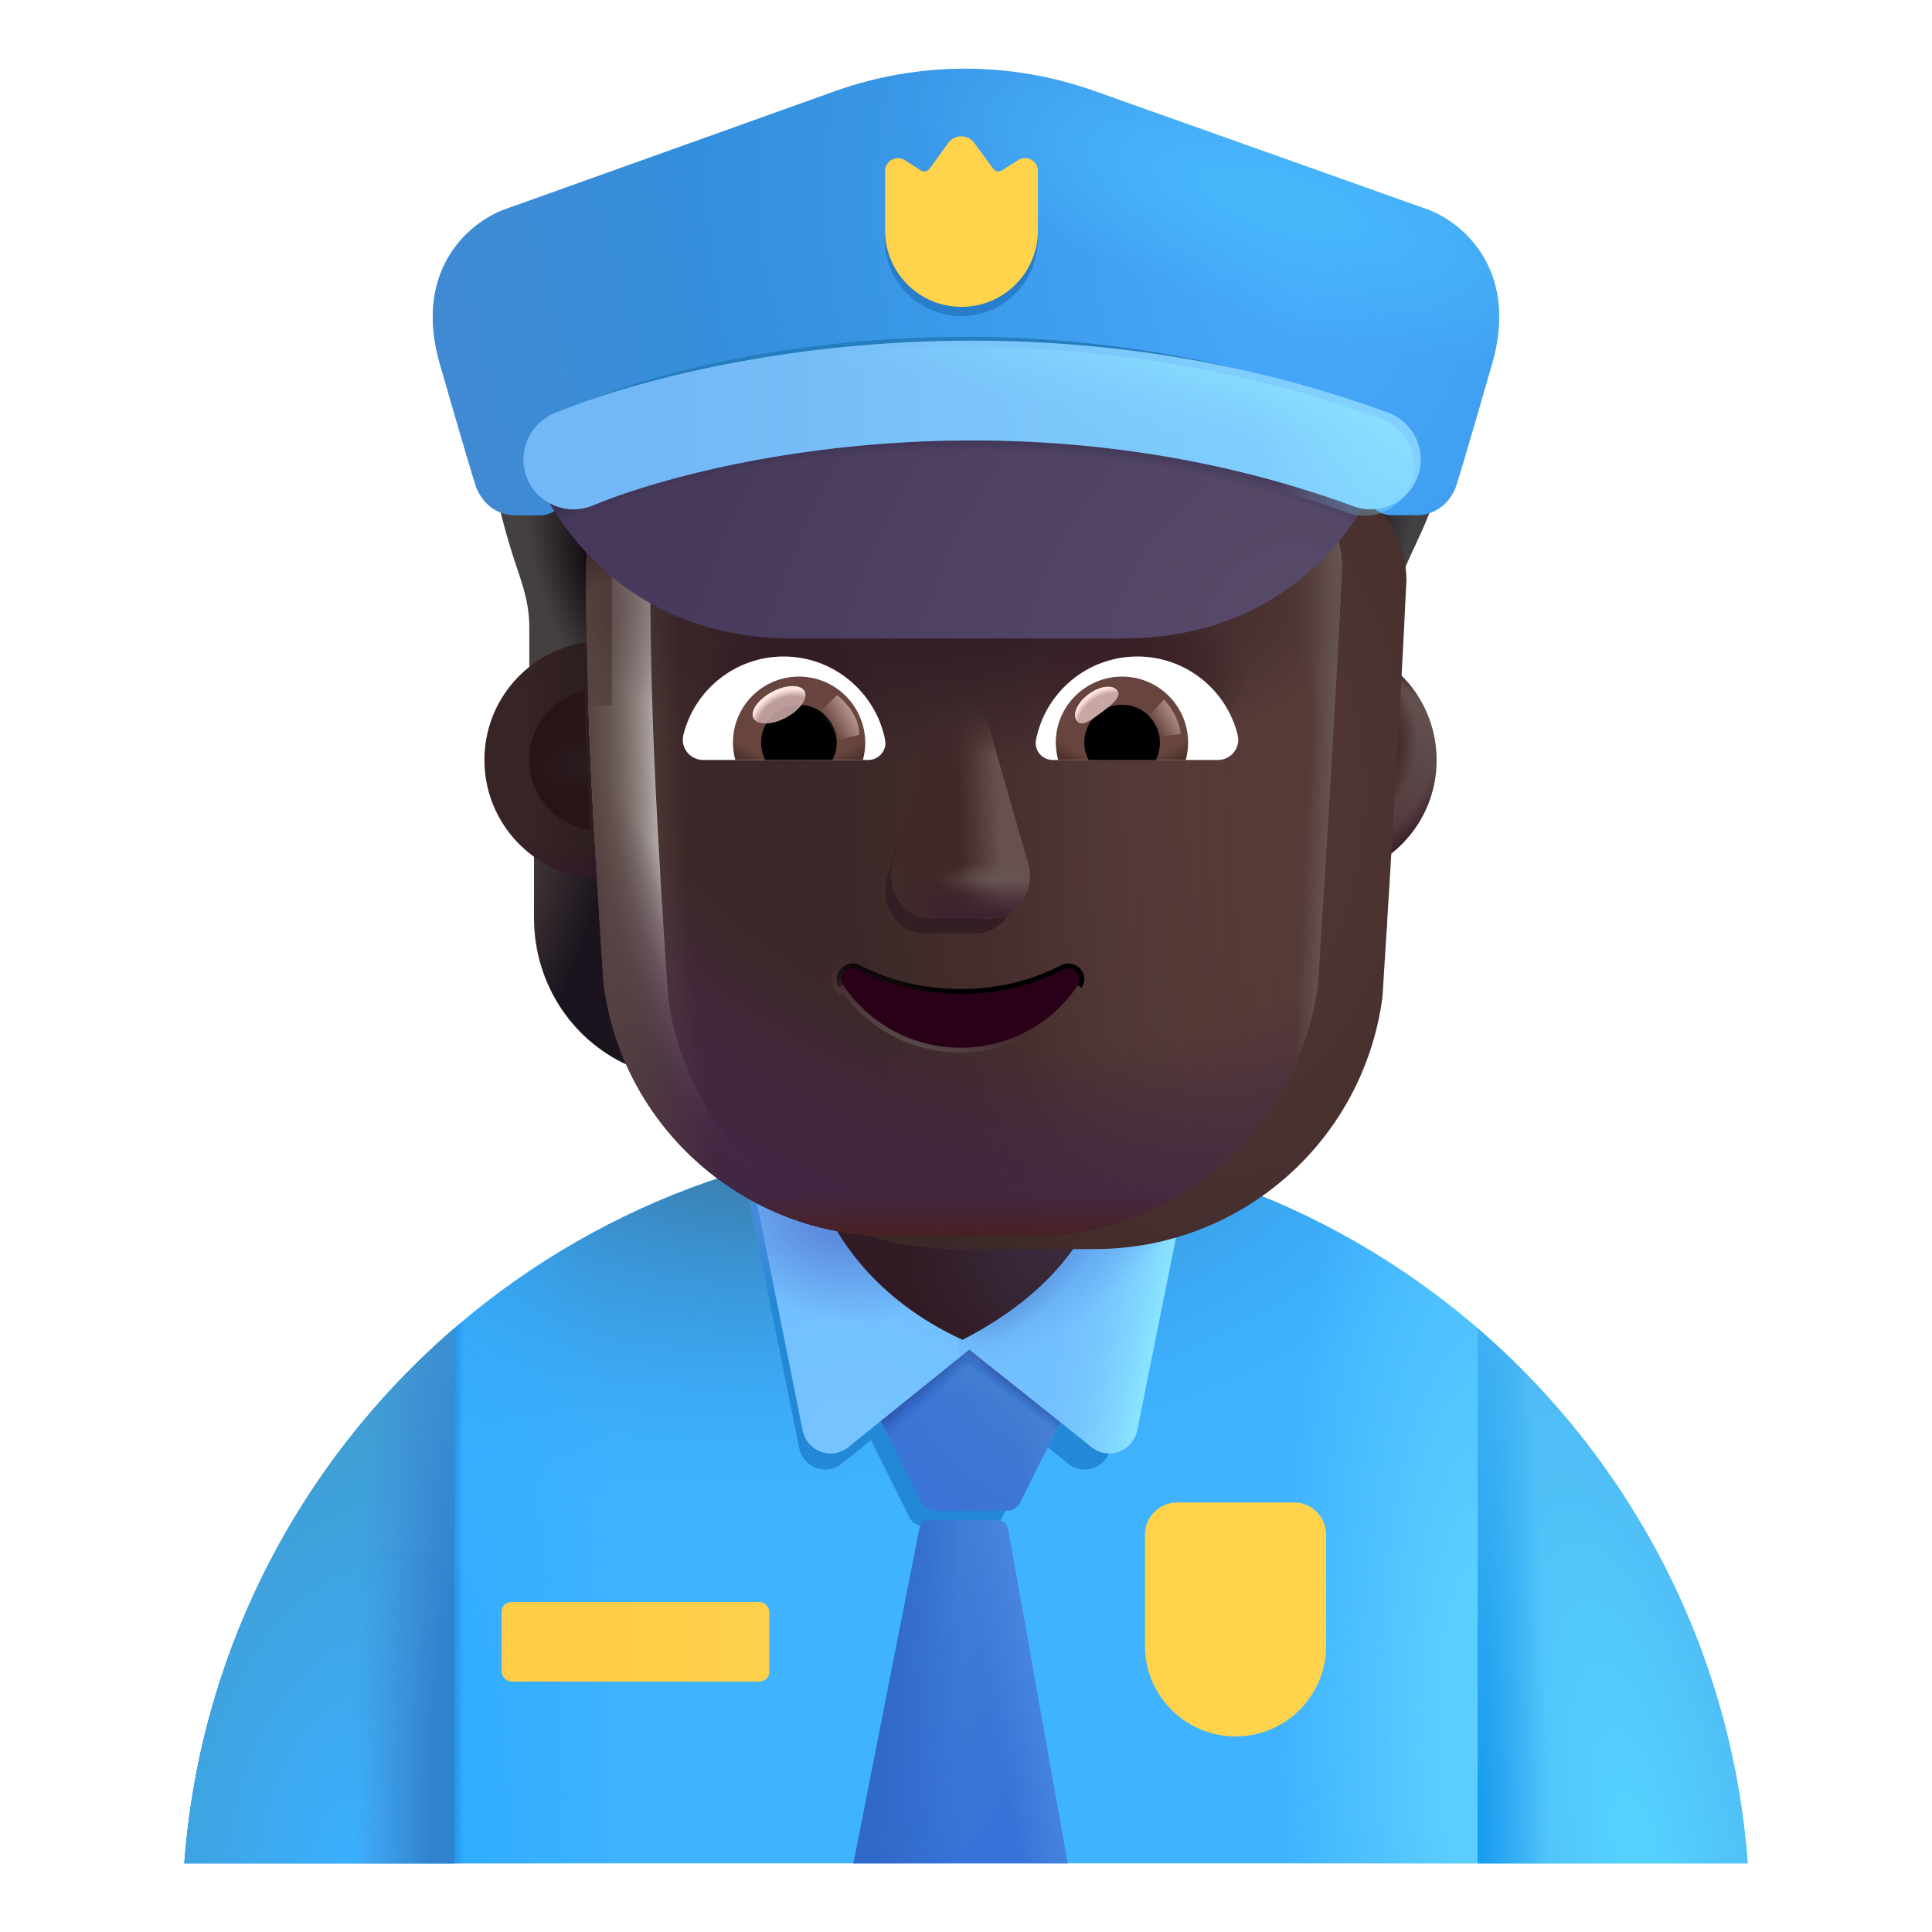 <svg viewBox="1 1 30 30" xmlns="http://www.w3.org/2000/svg">
<path d="M3.862 29.934H28.138C27.672 23.638 22.415 18.675 16 18.675C9.585 18.675 4.328 23.638 3.862 29.934Z" fill="#3FB3FF"/>
<path d="M3.862 29.934H28.138C27.672 23.638 22.415 18.675 16 18.675C9.585 18.675 4.328 23.638 3.862 29.934Z" fill="url(#paint0_radial_4002_2677)"/>
<path d="M3.862 29.934H28.138C27.672 23.638 22.415 18.675 16 18.675C9.585 18.675 4.328 23.638 3.862 29.934Z" fill="url(#paint1_radial_4002_2677)"/>
<path d="M3.862 29.934H28.138C27.672 23.638 22.415 18.675 16 18.675C9.585 18.675 4.328 23.638 3.862 29.934Z" fill="url(#paint2_radial_4002_2677)"/>
<path d="M3.862 29.934H28.138C27.672 23.638 22.415 18.675 16 18.675C9.585 18.675 4.328 23.638 3.862 29.934Z" fill="url(#paint3_linear_4002_2677)"/>
<g filter="url(#filter0_f_4002_2677)">
<path d="M12.646 19.685L13.409 23.484C13.475 23.792 13.829 23.922 14.071 23.727L14.523 23.363L15.124 24.566C15.164 24.645 15.244 24.695 15.332 24.695H16.353C16.442 24.695 16.523 24.645 16.562 24.565L17.149 23.378L17.586 23.727C17.828 23.922 18.182 23.792 18.247 23.484L19.011 19.685H12.646Z" fill="#2389D6"/>
</g>
<path d="M8.055 29.934H3.862C4.108 26.618 5.682 23.671 8.055 21.625V29.934Z" fill="url(#paint4_radial_4002_2677)"/>
<path d="M8.055 29.934H3.862C4.108 26.618 5.682 23.671 8.055 21.625V29.934Z" fill="url(#paint5_radial_4002_2677)"/>
<path d="M23.945 29.934H28.138C27.892 26.618 26.318 23.671 23.945 21.625V29.934Z" fill="url(#paint6_radial_4002_2677)"/>
<path d="M23.945 29.934H28.138C27.892 26.618 26.318 23.671 23.945 21.625V29.934Z" fill="url(#paint7_radial_4002_2677)"/>
<g filter="url(#filter1_i_4002_2677)">
<path d="M16.749 24.47C16.707 24.555 16.62 24.609 16.525 24.609H15.428C15.334 24.609 15.247 24.555 15.205 24.471L13.959 21.979H17.979L16.749 24.47Z" fill="url(#paint8_radial_4002_2677)"/>
<path d="M16.749 24.47C16.707 24.555 16.62 24.609 16.525 24.609H15.428C15.334 24.609 15.247 24.555 15.205 24.471L13.959 21.979H17.979L16.749 24.47Z" fill="url(#paint9_radial_4002_2677)"/>
<path d="M16.749 24.47C16.707 24.555 16.62 24.609 16.525 24.609H15.428C15.334 24.609 15.247 24.555 15.205 24.471L13.959 21.979H17.979L16.749 24.47Z" fill="url(#paint10_linear_4002_2677)"/>
<path d="M16.749 24.47C16.707 24.555 16.62 24.609 16.525 24.609H15.428C15.334 24.609 15.247 24.555 15.205 24.471L13.959 21.979H17.979L16.749 24.47Z" fill="url(#paint11_linear_4002_2677)"/>
</g>
<path d="M17.577 29.934L16.651 24.732C16.638 24.661 16.576 24.609 16.503 24.609H15.425C15.354 24.609 15.292 24.659 15.278 24.73L14.253 29.934H17.577Z" fill="url(#paint12_radial_4002_2677)"/>
<path d="M17.577 29.934L16.651 24.732C16.638 24.661 16.576 24.609 16.503 24.609H15.425C15.354 24.609 15.292 24.659 15.278 24.73L14.253 29.934H17.577Z" fill="url(#paint13_linear_4002_2677)"/>
<path d="M17.577 29.934L16.651 24.732C16.638 24.661 16.576 24.609 16.503 24.609H15.425C15.354 24.609 15.292 24.659 15.278 24.73L14.253 29.934H17.577Z" fill="url(#paint14_linear_4002_2677)"/>
<g filter="url(#filter2_i_4002_2677)">
<path d="M16.023 21.209V21.999L14.073 23.569C13.813 23.779 13.434 23.639 13.364 23.309L12.543 19.229L16.023 21.209Z" fill="#73C0FF"/>
<path d="M16.023 21.209V21.999L14.073 23.569C13.813 23.779 13.434 23.639 13.364 23.309L12.543 19.229L16.023 21.209Z" fill="url(#paint15_radial_4002_2677)"/>
</g>
<path d="M16.023 21.209V21.999L14.073 23.569C13.813 23.779 13.434 23.639 13.364 23.309L12.543 19.229L16.023 21.209Z" fill="url(#paint16_radial_4002_2677)"/>
<g filter="url(#filter3_i_4002_2677)">
<path d="M15.878 21.209V21.999L17.848 23.569C18.108 23.779 18.488 23.639 18.558 23.309L19.378 19.229L15.878 21.209Z" fill="#73C0FF"/>
<path d="M15.878 21.209V21.999L17.848 23.569C18.108 23.779 18.488 23.639 18.558 23.309L19.378 19.229L15.878 21.209Z" fill="url(#paint17_linear_4002_2677)"/>
<path d="M15.878 21.209V21.999L17.848 23.569C18.108 23.779 18.488 23.639 18.558 23.309L19.378 19.229L15.878 21.209Z" fill="url(#paint18_radial_4002_2677)"/>
</g>
<path d="M15.878 21.209V21.999L17.848 23.569C18.108 23.779 18.488 23.639 18.558 23.309L19.378 19.229L15.878 21.209Z" fill="url(#paint19_radial_4002_2677)"/>
<g filter="url(#filter4_i_4002_2677)">
<path d="M13.739 19.832C13.95 20.403 14.552 21.414 15.946 22.055C17.399 21.305 17.88 20.403 18.091 19.832L15.946 19.5L13.739 19.832Z" fill="url(#paint20_radial_4002_2677)"/>
<path d="M13.739 19.832C13.95 20.403 14.552 21.414 15.946 22.055C17.399 21.305 17.88 20.403 18.091 19.832L15.946 19.5L13.739 19.832Z" fill="url(#paint21_radial_4002_2677)"/>
</g>
<path d="M12.08 10.069C12.08 10.069 12.85 9.479 13.98 9.609" stroke="#D37034" stroke-width="0.627" stroke-miterlimit="10" stroke-linecap="round" stroke-linejoin="round"/>
<path d="M19.92 10.069C19.92 10.069 19.15 9.479 18.02 9.609" stroke="#D37034" stroke-width="0.627" stroke-miterlimit="10" stroke-linecap="round" stroke-linejoin="round"/>
<path d="M9.02 9.797C8.867 9.348 8.758 8.906 8.711 8.68H10.5V11.953H9.219V10.758C9.219 10.403 9.145 10.168 9.02 9.797Z" fill="url(#paint22_radial_4002_2677)"/>
<path d="M22.809 9.836C22.977 9.446 23.203 9.028 23.289 8.68H21.344V11.953H22.625V10.758C22.612 10.589 22.666 10.168 22.809 9.836Z" fill="url(#paint23_radial_4002_2677)"/>
<path d="M21.499 14.542C21.884 14.53 22.245 14.399 22.538 14.188V15.257C22.538 16.283 21.927 17.197 20.998 17.576C21.194 17.16 21.328 16.706 21.395 16.221L21.499 14.542Z" fill="url(#paint24_radial_4002_2677)"/>
<path d="M10.331 14.542C9.946 14.53 9.585 14.399 9.292 14.188V15.257C9.292 16.283 9.903 17.197 10.832 17.576C10.637 17.16 10.502 16.706 10.435 16.221L10.331 14.542Z" fill="url(#paint25_radial_4002_2677)"/>
<path d="M21.569 14.646C21.644 13.424 21.717 12.203 21.781 10.981C22.649 11.133 23.308 11.89 23.308 12.801C23.308 13.786 22.539 14.59 21.569 14.646Z" fill="url(#paint26_linear_4002_2677)"/>
<path d="M21.569 14.646C21.644 13.424 21.717 12.203 21.781 10.981C22.649 11.133 23.308 11.89 23.308 12.801C23.308 13.786 22.539 14.59 21.569 14.646Z" fill="url(#paint27_radial_4002_2677)"/>
<path d="M21.569 14.646C21.644 13.424 21.717 12.203 21.781 10.981C22.649 11.133 23.308 11.89 23.308 12.801C23.308 13.786 22.539 14.59 21.569 14.646Z" fill="url(#paint28_radial_4002_2677)"/>
<path d="M21.569 14.646C21.644 13.424 21.717 12.203 21.781 10.981C22.649 11.133 23.308 11.89 23.308 12.801C23.308 13.786 22.539 14.59 21.569 14.646Z" fill="url(#paint29_radial_4002_2677)"/>
<g filter="url(#filter5_f_4002_2677)">
<path d="M21.593 13.895C21.637 13.166 21.68 12.437 21.72 11.708C22.261 11.776 22.68 12.238 22.68 12.797C22.68 13.4 22.194 13.889 21.593 13.895Z" fill="url(#paint30_linear_4002_2677)"/>
</g>
<g filter="url(#filter6_ii_4002_2677)">
<path d="M10.373 16.282C10.668 18.525 12.577 20.195 14.836 20.195H17.003C19.263 20.195 21.171 18.525 21.467 16.282C21.602 14.118 21.738 11.963 21.839 9.801C21.827 8.92 21.132 8.193 20.255 8.156H18.647C17.55 8.156 16.557 7.509 16.106 6.498C15.99 6.209 15.71 6.018 15.399 6.018H13.937C11.817 6.018 10.099 7.755 10.099 9.899C10.099 12.037 10.232 14.139 10.373 16.282Z" fill="url(#paint31_radial_4002_2677)"/>
</g>
<path d="M10.373 16.282C10.668 18.525 12.577 20.195 14.836 20.195H17.003C19.263 20.195 21.171 18.525 21.467 16.282C21.602 14.118 21.738 11.963 21.839 9.801C21.827 8.92 21.132 8.193 20.255 8.156H18.647C17.55 8.156 16.557 7.509 16.106 6.498C15.99 6.209 15.71 6.018 15.399 6.018H13.937C11.817 6.018 10.099 7.755 10.099 9.899C10.099 12.037 10.232 14.139 10.373 16.282Z" fill="url(#paint32_linear_4002_2677)"/>
<path d="M10.373 16.282C10.668 18.525 12.577 20.195 14.836 20.195H17.003C19.263 20.195 21.171 18.525 21.467 16.282C21.602 14.118 21.738 11.963 21.839 9.801C21.827 8.92 21.132 8.193 20.255 8.156H18.647C17.55 8.156 16.557 7.509 16.106 6.498C15.99 6.209 15.71 6.018 15.399 6.018H13.937C11.817 6.018 10.099 7.755 10.099 9.899C10.099 12.037 10.232 14.139 10.373 16.282Z" fill="url(#paint33_radial_4002_2677)"/>
<path d="M10.373 16.282C10.668 18.525 12.577 20.195 14.836 20.195H17.003C19.263 20.195 21.171 18.525 21.467 16.282C21.602 14.118 21.738 11.963 21.839 9.801C21.827 8.92 21.132 8.193 20.255 8.156H18.647C17.55 8.156 16.557 7.509 16.106 6.498C15.99 6.209 15.71 6.018 15.399 6.018H13.937C11.817 6.018 10.099 7.755 10.099 9.899C10.099 12.037 10.232 14.139 10.373 16.282Z" fill="url(#paint34_radial_4002_2677)"/>
<path d="M10.373 16.282C10.668 18.525 12.577 20.195 14.836 20.195H17.003C19.263 20.195 21.171 18.525 21.467 16.282C21.602 14.118 21.738 11.963 21.839 9.801C21.827 8.92 21.132 8.193 20.255 8.156H18.647C17.55 8.156 16.557 7.509 16.106 6.498C15.99 6.209 15.71 6.018 15.399 6.018H13.937C11.817 6.018 10.099 7.755 10.099 9.899C10.099 12.037 10.232 14.139 10.373 16.282Z" fill="url(#paint35_radial_4002_2677)"/>
<path d="M10.373 16.282C10.668 18.525 12.577 20.195 14.836 20.195H17.003C19.263 20.195 21.171 18.525 21.467 16.282C21.602 14.118 21.738 11.963 21.839 9.801C21.827 8.92 21.132 8.193 20.255 8.156H18.647C17.55 8.156 16.557 7.509 16.106 6.498C15.99 6.209 15.71 6.018 15.399 6.018H13.937C11.817 6.018 10.099 7.755 10.099 9.899C10.099 12.037 10.232 14.139 10.373 16.282Z" fill="url(#paint36_radial_4002_2677)"/>
<path d="M10.373 16.282C10.668 18.525 12.577 20.195 14.836 20.195H17.003C19.263 20.195 21.171 18.525 21.467 16.282C21.602 14.118 21.738 11.963 21.839 9.801C21.827 8.92 21.132 8.193 20.255 8.156H18.647C17.55 8.156 16.557 7.509 16.106 6.498C15.99 6.209 15.71 6.018 15.399 6.018H13.937C11.817 6.018 10.099 7.755 10.099 9.899C10.099 12.037 10.232 14.139 10.373 16.282Z" fill="url(#paint37_radial_4002_2677)"/>
<path d="M10.373 16.282C10.668 18.525 12.577 20.195 14.836 20.195H17.003C19.263 20.195 21.171 18.525 21.467 16.282C21.602 14.118 21.738 11.963 21.839 9.801C21.827 8.92 21.132 8.193 20.255 8.156H18.647C17.55 8.156 16.557 7.509 16.106 6.498C15.99 6.209 15.71 6.018 15.399 6.018H13.937C11.817 6.018 10.099 7.755 10.099 9.899C10.099 12.037 10.232 14.139 10.373 16.282Z" fill="url(#paint38_radial_4002_2677)"/>
<path d="M10.373 16.282C10.668 18.525 12.577 20.195 14.836 20.195H17.003C19.263 20.195 21.171 18.525 21.467 16.282C21.602 14.118 21.738 11.963 21.839 9.801C21.827 8.92 21.132 8.193 20.255 8.156H18.647C17.55 8.156 16.557 7.509 16.106 6.498C15.99 6.209 15.71 6.018 15.399 6.018H13.937C11.817 6.018 10.099 7.755 10.099 9.899C10.099 12.037 10.232 14.139 10.373 16.282Z" fill="url(#paint39_radial_4002_2677)"/>
<path d="M10.373 16.282C10.668 18.525 12.577 20.195 14.836 20.195H17.003C19.263 20.195 21.171 18.525 21.467 16.282C21.602 14.118 21.738 11.963 21.839 9.801C21.827 8.92 21.132 8.193 20.255 8.156H18.647C17.55 8.156 16.557 7.509 16.106 6.498C15.99 6.209 15.71 6.018 15.399 6.018H13.937C11.817 6.018 10.099 7.755 10.099 9.899C10.099 12.037 10.232 14.139 10.373 16.282Z" fill="url(#paint40_linear_4002_2677)"/>
<path d="M10.373 16.282C10.668 18.525 12.577 20.195 14.836 20.195H17.003C19.263 20.195 21.171 18.525 21.467 16.282C21.602 14.118 21.738 11.963 21.839 9.801C21.827 8.92 21.132 8.193 20.255 8.156H18.647C17.55 8.156 16.557 7.509 16.106 6.498C15.99 6.209 15.71 6.018 15.399 6.018H13.937C11.817 6.018 10.099 7.755 10.099 9.899C10.099 12.037 10.232 14.139 10.373 16.282Z" fill="url(#paint41_linear_4002_2677)"/>
<path d="M10.373 16.282C10.668 18.525 12.577 20.195 14.836 20.195H17.003C19.263 20.195 21.171 18.525 21.467 16.282C21.602 14.118 21.738 11.963 21.839 9.801C21.827 8.92 21.132 8.193 20.255 8.156H18.647C17.55 8.156 16.557 7.509 16.106 6.498C15.99 6.209 15.71 6.018 15.399 6.018H13.937C11.817 6.018 10.099 7.755 10.099 9.899C10.099 12.037 10.232 14.139 10.373 16.282Z" fill="url(#paint42_radial_4002_2677)"/>
<path d="M10.373 16.282C10.668 18.525 12.577 20.195 14.836 20.195H17.003C19.263 20.195 21.171 18.525 21.467 16.282C21.602 14.118 21.738 11.963 21.839 9.801C21.827 8.92 21.132 8.193 20.255 8.156H18.647C17.55 8.156 16.557 7.509 16.106 6.498C15.99 6.209 15.71 6.018 15.399 6.018H13.937C11.817 6.018 10.099 7.755 10.099 9.899C10.099 12.037 10.232 14.139 10.373 16.282Z" fill="url(#paint43_radial_4002_2677)"/>
<path d="M10.373 16.282C10.668 18.525 12.577 20.195 14.836 20.195H17.003C19.263 20.195 21.171 18.525 21.467 16.282C21.602 14.118 21.738 11.963 21.839 9.801C21.827 8.92 21.132 8.193 20.255 8.156H18.647C17.55 8.156 16.557 7.509 16.106 6.498C15.99 6.209 15.71 6.018 15.399 6.018H13.937C11.817 6.018 10.099 7.755 10.099 9.899C10.099 12.037 10.232 14.139 10.373 16.282Z" fill="url(#paint44_radial_4002_2677)"/>
<path d="M10.373 16.282C10.668 18.525 12.577 20.195 14.836 20.195H17.003C19.263 20.195 21.171 18.525 21.467 16.282C21.602 14.118 21.738 11.963 21.839 9.801C21.827 8.92 21.132 8.193 20.255 8.156H18.647C17.55 8.156 16.557 7.509 16.106 6.498C15.99 6.209 15.71 6.018 15.399 6.018H13.937C11.817 6.018 10.099 7.755 10.099 9.899C10.099 12.037 10.232 14.139 10.373 16.282Z" fill="url(#paint45_radial_4002_2677)"/>
<path d="M10.373 16.282C10.668 18.525 12.577 20.195 14.836 20.195H17.003C19.263 20.195 21.171 18.525 21.467 16.282C21.602 14.118 21.738 11.963 21.839 9.801C21.827 8.92 21.132 8.193 20.255 8.156H18.647C17.55 8.156 16.557 7.509 16.106 6.498C15.99 6.209 15.71 6.018 15.399 6.018H13.937C11.817 6.018 10.099 7.755 10.099 9.899C10.099 12.037 10.232 14.139 10.373 16.282Z" fill="url(#paint46_radial_4002_2677)"/>
<path d="M10.373 16.282C10.668 18.525 12.577 20.195 14.836 20.195H17.003C19.263 20.195 21.171 18.525 21.467 16.282C21.602 14.118 21.738 11.963 21.839 9.801C21.827 8.92 21.132 8.193 20.255 8.156H18.647C17.55 8.156 16.557 7.509 16.106 6.498C15.99 6.209 15.71 6.018 15.399 6.018H13.937C11.817 6.018 10.099 7.755 10.099 9.899C10.099 12.037 10.232 14.139 10.373 16.282Z" fill="url(#paint47_radial_4002_2677)"/>
<path d="M10.373 16.282C10.668 18.525 12.577 20.195 14.836 20.195H17.003C19.263 20.195 21.171 18.525 21.467 16.282C21.602 14.118 21.738 11.963 21.839 9.801C21.827 8.92 21.132 8.193 20.255 8.156H18.647C17.55 8.156 16.557 7.509 16.106 6.498C15.99 6.209 15.71 6.018 15.399 6.018H13.937C11.817 6.018 10.099 7.755 10.099 9.899C10.099 12.037 10.232 14.139 10.373 16.282Z" fill="url(#paint48_radial_4002_2677)"/>
<path d="M10.373 16.282C10.668 18.525 12.577 20.195 14.836 20.195H17.003C19.263 20.195 21.171 18.525 21.467 16.282C21.602 14.118 21.738 11.963 21.839 9.801C21.827 8.92 21.132 8.193 20.255 8.156H18.647C17.55 8.156 16.557 7.509 16.106 6.498C15.99 6.209 15.71 6.018 15.399 6.018H13.937C11.817 6.018 10.099 7.755 10.099 9.899C10.099 12.037 10.232 14.139 10.373 16.282Z" fill="url(#paint49_linear_4002_2677)"/>
<path d="M10.373 16.282C10.668 18.525 12.577 20.195 14.836 20.195H17.003C19.263 20.195 21.171 18.525 21.467 16.282C21.602 14.118 21.738 11.963 21.839 9.801C21.827 8.92 21.132 8.193 20.255 8.156H18.647C17.55 8.156 16.557 7.509 16.106 6.498C15.99 6.209 15.71 6.018 15.399 6.018H13.937C11.817 6.018 10.099 7.755 10.099 9.899C10.099 12.037 10.232 14.139 10.373 16.282Z" fill="url(#paint50_linear_4002_2677)"/>
<path d="M10.373 16.282C10.668 18.525 12.577 20.195 14.836 20.195H17.003C19.263 20.195 21.171 18.525 21.467 16.282C21.602 14.118 21.738 11.963 21.839 9.801C21.827 8.92 21.132 8.193 20.255 8.156H18.647C17.55 8.156 16.557 7.509 16.106 6.498C15.99 6.209 15.71 6.018 15.399 6.018H13.937C11.817 6.018 10.099 7.755 10.099 9.899C10.099 12.037 10.232 14.139 10.373 16.282Z" fill="url(#paint51_radial_4002_2677)"/>
<g filter="url(#filter7_f_4002_2677)">
<path d="M15.454 12.51L14.775 14.622C14.659 15.056 14.938 15.491 15.332 15.491H16.172C16.566 15.491 16.845 15.05 16.729 14.622L16.161 12.51C16.039 12.043 15.582 12.043 15.454 12.51Z" fill="#331E24"/>
</g>
<g filter="url(#filter8_f_4002_2677)">
<path d="M15.476 12.285L14.865 14.397C14.741 14.831 15.04 15.266 15.463 15.266H16.367C16.79 15.266 17.089 14.825 16.965 14.397L16.354 12.285C16.224 11.817 15.613 11.817 15.476 12.285Z" fill="#402929"/>
<path d="M15.476 12.285L14.865 14.397C14.741 14.831 15.04 15.266 15.463 15.266H16.367C16.79 15.266 17.089 14.825 16.965 14.397L16.354 12.285C16.224 11.817 15.613 11.817 15.476 12.285Z" fill="url(#paint52_linear_4002_2677)"/>
<path d="M15.476 12.285L14.865 14.397C14.741 14.831 15.04 15.266 15.463 15.266H16.367C16.79 15.266 17.089 14.825 16.965 14.397L16.354 12.285C16.224 11.817 15.613 11.817 15.476 12.285Z" fill="url(#paint53_radial_4002_2677)"/>
<path d="M15.476 12.285L14.865 14.397C14.741 14.831 15.04 15.266 15.463 15.266H16.367C16.79 15.266 17.089 14.825 16.965 14.397L16.354 12.285C16.224 11.817 15.613 11.817 15.476 12.285Z" fill="url(#paint54_linear_4002_2677)"/>
<path d="M15.476 12.285L14.865 14.397C14.741 14.831 15.04 15.266 15.463 15.266H16.367C16.79 15.266 17.089 14.825 16.965 14.397L16.354 12.285C16.224 11.817 15.613 11.817 15.476 12.285Z" fill="url(#paint55_radial_4002_2677)"/>
<path d="M15.476 12.285L14.865 14.397C14.741 14.831 15.04 15.266 15.463 15.266H16.367C16.79 15.266 17.089 14.825 16.965 14.397L16.354 12.285C16.224 11.817 15.613 11.817 15.476 12.285Z" fill="url(#paint56_linear_4002_2677)"/>
</g>
<g filter="url(#filter9_f_4002_2677)">
<path d="M15.476 12.285L14.865 14.397C14.741 14.831 15.04 15.266 15.463 15.266H16.367C16.79 15.266 17.089 14.825 16.965 14.397L16.354 12.285C16.224 11.817 15.613 11.817 15.476 12.285Z" fill="url(#paint57_linear_4002_2677)"/>
</g>
<g filter="url(#filter10_f_4002_2677)">
<path d="M14.358 15.99L14.358 15.99C14.808 16.224 15.344 16.358 15.915 16.358C16.492 16.358 17.022 16.224 17.472 15.99L17.472 15.989L17.472 15.989C17.583 15.933 17.7 15.966 17.77 16.038C17.841 16.112 17.867 16.231 17.796 16.338C17.796 16.338 17.796 16.338 17.796 16.338L17.734 16.296C17.349 16.879 16.679 17.268 15.915 17.268C15.151 17.268 14.481 16.879 14.096 16.296L14.358 15.99ZM14.358 15.99L14.357 15.989C14.245 15.932 14.129 15.968 14.059 16.041C13.99 16.114 13.962 16.233 14.034 16.338L14.358 15.99Z" stroke="url(#paint58_linear_4002_2677)" stroke-width="0.15"/>
</g>
<path d="M15.915 16.433C15.332 16.433 14.784 16.296 14.324 16.056C14.166 15.976 13.997 16.153 14.096 16.296C14.481 16.879 15.151 17.268 15.915 17.268C16.679 17.268 17.349 16.879 17.734 16.296C17.833 16.148 17.664 15.976 17.506 16.056C17.046 16.296 16.504 16.433 15.915 16.433Z" fill="url(#paint59_radial_4002_2677)"/>
<path d="M18.662 11.194C19.412 11.194 20.045 11.711 20.218 12.41C20.269 12.61 20.115 12.801 19.91 12.801H17.347C17.184 12.801 17.054 12.652 17.087 12.489C17.231 11.753 17.879 11.194 18.662 11.194Z" fill="white"/>
<path d="M18.424 11.506C18.992 11.506 19.449 11.967 19.449 12.531C19.449 12.624 19.435 12.718 19.412 12.802H17.431C17.408 12.713 17.394 12.624 17.394 12.531C17.394 11.967 17.855 11.506 18.424 11.506Z" fill="url(#paint60_radial_4002_2677)"/>
<path d="M17.837 12.531C17.837 12.205 18.098 11.944 18.424 11.944C18.75 11.944 19.011 12.205 19.011 12.531C19.011 12.629 18.988 12.722 18.946 12.802H17.907C17.86 12.722 17.837 12.629 17.837 12.531Z" fill="black"/>
<g filter="url(#filter11_f_4002_2677)">
<path d="M18.349 11.723C18.422 11.82 18.269 11.94 18.095 12.069C17.922 12.199 17.793 12.29 17.72 12.193C17.647 12.095 17.728 11.911 17.902 11.781C18.076 11.651 18.276 11.625 18.349 11.723Z" fill="#C7A7A3"/>
<path d="M18.349 11.723C18.422 11.82 18.269 11.94 18.095 12.069C17.922 12.199 17.793 12.29 17.72 12.193C17.647 12.095 17.728 11.911 17.902 11.781C18.076 11.651 18.276 11.625 18.349 11.723Z" fill="url(#paint61_radial_4002_2677)"/>
</g>
<g filter="url(#filter12_f_4002_2677)">
<path d="M19.336 12.395C19.299 12.131 19.144 11.931 19.071 11.864L18.773 12.192L18.907 12.454L19.336 12.395Z" fill="url(#paint62_linear_4002_2677)"/>
</g>
<path d="M13.169 11.194C12.418 11.194 11.785 11.711 11.612 12.41C11.561 12.61 11.715 12.801 11.92 12.801H14.483C14.646 12.801 14.776 12.652 14.744 12.489C14.599 11.753 13.947 11.194 13.169 11.194Z" fill="white"/>
<path d="M13.406 11.506C12.838 11.506 12.381 11.967 12.381 12.531C12.381 12.624 12.395 12.717 12.418 12.801H14.399C14.422 12.713 14.436 12.624 14.436 12.531C14.431 11.967 13.975 11.506 13.406 11.506Z" fill="url(#paint63_radial_4002_2677)"/>
<path d="M13.993 12.531C13.993 12.205 13.732 11.944 13.406 11.944C13.08 11.944 12.819 12.205 12.819 12.531C12.819 12.629 12.842 12.722 12.884 12.801H13.924C13.966 12.722 13.993 12.629 13.993 12.531Z" fill="black"/>
<g filter="url(#filter13_f_4002_2677)">
<path d="M14.342 12.41C14.342 12.079 14.073 11.858 14 11.792L13.669 12.112L13.873 12.526L14.342 12.41Z" fill="url(#paint64_linear_4002_2677)"/>
</g>
<g filter="url(#filter14_f_4002_2677)">
<ellipse cx="13.097" cy="11.944" rx="0.448" ry="0.227" transform="rotate(-27.914 13.097 11.944)" fill="#C7A7A3" fill-opacity="0.9"/>
<ellipse cx="13.097" cy="11.944" rx="0.448" ry="0.227" transform="rotate(-27.914 13.097 11.944)" fill="url(#paint65_radial_4002_2677)"/>
</g>
<path d="M10.11 10.971C9.212 11.098 8.522 11.869 8.522 12.801C8.522 13.788 9.295 14.594 10.269 14.647C10.194 13.419 10.133 12.199 10.11 10.971Z" fill="url(#paint66_linear_4002_2677)"/>
<path d="M10.11 10.971C9.212 11.098 8.522 11.869 8.522 12.801C8.522 13.788 9.295 14.594 10.269 14.647C10.194 13.419 10.133 12.199 10.11 10.971Z" fill="url(#paint67_radial_4002_2677)"/>
<g filter="url(#filter15_f_4002_2677)">
<path d="M10.073 11.73C9.583 11.84 9.217 12.277 9.217 12.801C9.217 13.357 9.632 13.817 10.169 13.889C10.13 13.168 10.096 12.45 10.073 11.73Z" fill="url(#paint68_radial_4002_2677)"/>
</g>
<g filter="url(#filter16_i_4002_2677)">
<path d="M8.797 4.266C8.172 4.524 7.441 5.291 7.828 6.641C8.216 7.991 8.354 8.443 8.375 8.5C8.415 8.667 8.598 9 9.008 9H9.398C9.449 9.003 9.58 8.98 9.699 8.867C9.841 8.733 11.953 7.271 15.526 7.149C19.171 7.271 22.159 8.733 22.301 8.867C22.419 8.98 22.551 9.003 22.602 9H22.992C23.402 9 23.585 8.667 23.625 8.5C23.646 8.443 23.784 7.991 24.172 6.641C24.559 5.291 23.828 4.524 23.203 4.266L17.994 2.413C16.689 1.949 15.264 1.951 13.961 2.417L8.797 4.266Z" fill="url(#paint69_radial_4002_2677)"/>
<path d="M8.797 4.266C8.172 4.524 7.441 5.291 7.828 6.641C8.216 7.991 8.354 8.443 8.375 8.5C8.415 8.667 8.598 9 9.008 9H9.398C9.449 9.003 9.58 8.98 9.699 8.867C9.841 8.733 11.953 7.271 15.526 7.149C19.171 7.271 22.159 8.733 22.301 8.867C22.419 8.98 22.551 9.003 22.602 9H22.992C23.402 9 23.585 8.667 23.625 8.5C23.646 8.443 23.784 7.991 24.172 6.641C24.559 5.291 23.828 4.524 23.203 4.266L17.994 2.413C16.689 1.949 15.264 1.951 13.961 2.417L8.797 4.266Z" fill="url(#paint70_linear_4002_2677)"/>
</g>
<path d="M8.797 4.266C8.172 4.524 7.441 5.291 7.828 6.641C8.216 7.991 8.354 8.443 8.375 8.5C8.415 8.667 8.598 9 9.008 9H9.398C9.449 9.003 9.58 8.98 9.699 8.867C9.841 8.733 11.953 7.271 15.526 7.149C19.171 7.271 22.159 8.733 22.301 8.867C22.419 8.98 22.551 9.003 22.602 9H22.992C23.402 9 23.585 8.667 23.625 8.5C23.646 8.443 23.784 7.991 24.172 6.641C24.559 5.291 23.828 4.524 23.203 4.266L17.994 2.413C16.689 1.949 15.264 1.951 13.961 2.417L8.797 4.266Z" fill="url(#paint71_radial_4002_2677)"/>
<g filter="url(#filter17_f_4002_2677)">
<path d="M14.739 3.8V4.722C14.739 5.377 15.271 5.908 15.926 5.908C16.582 5.908 17.113 5.377 17.113 4.722L17.113 3.798C17.113 3.64 16.939 3.545 16.806 3.629L16.553 3.79C16.509 3.818 16.45 3.807 16.419 3.765L16.125 3.363C16.024 3.226 15.82 3.226 15.721 3.363L15.429 3.764C15.398 3.807 15.339 3.818 15.294 3.789L15.047 3.631C14.914 3.546 14.739 3.642 14.739 3.8Z" fill="#297ECB"/>
</g>
<g filter="url(#filter18_ii_4002_2677)">
<path d="M14.793 3.756V4.678C14.793 5.334 15.325 5.865 15.98 5.865C16.635 5.865 17.167 5.334 17.167 4.678L17.167 3.755C17.167 3.597 16.993 3.501 16.859 3.586L16.607 3.747C16.562 3.775 16.504 3.764 16.473 3.721L16.178 3.319C16.078 3.183 15.874 3.183 15.774 3.32L15.483 3.721C15.452 3.763 15.393 3.775 15.348 3.746L15.101 3.588C14.968 3.502 14.793 3.598 14.793 3.756Z" fill="url(#paint72_linear_4002_2677)"/>
</g>
<g filter="url(#filter19_ii_4002_2677)">
<path d="M9.442 8.703C9.838 9.547 10.957 11.164 13.411 11.164H18.527C20.981 11.164 22.1 9.547 22.496 8.703C20.243 7.653 17.206 7.281 15.969 7.227C14.732 7.281 11.695 7.653 9.442 8.703Z" fill="url(#paint73_radial_4002_2677)"/>
<path d="M9.442 8.703C9.838 9.547 10.957 11.164 13.411 11.164H18.527C20.981 11.164 22.1 9.547 22.496 8.703C20.243 7.653 17.206 7.281 15.969 7.227C14.732 7.281 11.695 7.653 9.442 8.703Z" fill="url(#paint74_radial_4002_2677)"/>
</g>
<g filter="url(#filter20_f_4002_2677)">
<path fill-rule="evenodd" clip-rule="evenodd" d="M21.582 8.636C16.895 6.919 12.325 7.867 10.639 8.564C10.273 8.715 9.853 8.541 9.702 8.175C9.55 7.809 9.724 7.389 10.091 7.238C12.021 6.44 16.971 5.418 22.075 7.289C22.447 7.425 22.639 7.837 22.502 8.209C22.366 8.581 21.954 8.772 21.582 8.636Z" fill="#247DBD"/>
</g>
<g filter="url(#filter21_i_4002_2677)">
<path fill-rule="evenodd" clip-rule="evenodd" d="M21.92 8.962C16.858 7.107 11.921 8.198 10.1 8.951C9.704 9.114 9.251 8.926 9.087 8.53C8.924 8.135 9.112 7.682 9.507 7.518C11.592 6.656 16.94 5.486 22.453 7.507C22.855 7.654 23.061 8.099 22.914 8.501C22.767 8.903 22.322 9.109 21.92 8.962Z" fill="url(#paint75_linear_4002_2677)"/>
</g>
<path fill-rule="evenodd" clip-rule="evenodd" d="M21.92 8.962C16.858 7.107 11.921 8.198 10.1 8.951C9.704 9.114 9.251 8.926 9.087 8.53C8.924 8.135 9.112 7.682 9.507 7.518C11.592 6.656 16.94 5.486 22.453 7.507C22.855 7.654 23.061 8.099 22.914 8.501C22.767 8.903 22.322 9.109 21.92 8.962Z" fill="url(#paint76_radial_4002_2677)"/>
<path fill-rule="evenodd" clip-rule="evenodd" d="M21.92 8.962C16.858 7.107 11.921 8.198 10.1 8.951C9.704 9.114 9.251 8.926 9.087 8.53C8.924 8.135 9.112 7.682 9.507 7.518C11.592 6.656 16.94 5.486 22.453 7.507C22.855 7.654 23.061 8.099 22.914 8.501C22.767 8.903 22.322 9.109 21.92 8.962Z" fill="url(#paint77_radial_4002_2677)"/>
<g filter="url(#filter22_ii_4002_2677)">
<path d="M18.829 24.93C18.829 24.654 19.053 24.43 19.329 24.43H21.142C21.418 24.43 21.642 24.654 21.642 24.93V26.657C21.642 27.433 21.012 28.063 20.236 28.063C19.459 28.063 18.829 27.433 18.829 26.657V24.93Z" fill="url(#paint78_linear_4002_2677)"/>
</g>
<g filter="url(#filter23_ii_4002_2677)">
<rect x="8.939" y="25.977" width="4.156" height="1.234" rx="0.15" fill="url(#paint79_linear_4002_2677)"/>
</g>
<defs>
<filter id="filter0_f_4002_2677" x="12.146" y="19.185" width="7.365" height="6.01" filterUnits="userSpaceOnUse" color-interpolation-filters="sRGB">
<feFlood flood-opacity="0" result="BackgroundImageFix"/>
<feBlend mode="normal" in="SourceGraphic" in2="BackgroundImageFix" result="shape"/>
<feGaussianBlur stdDeviation="0.25" result="effect1_foregroundBlur_4002_2677"/>
</filter>
<filter id="filter1_i_4002_2677" x="13.959" y="21.829" width="4.12" height="2.78" filterUnits="userSpaceOnUse" color-interpolation-filters="sRGB">
<feFlood flood-opacity="0" result="BackgroundImageFix"/>
<feBlend mode="normal" in="SourceGraphic" in2="BackgroundImageFix" result="shape"/>
<feColorMatrix in="SourceAlpha" type="matrix" values="0 0 0 0 0 0 0 0 0 0 0 0 0 0 0 0 0 0 127 0" result="hardAlpha"/>
<feOffset dx="0.1" dy="-0.15"/>
<feGaussianBlur stdDeviation="0.15"/>
<feComposite in2="hardAlpha" operator="arithmetic" k2="-1" k3="1"/>
<feColorMatrix type="matrix" values="0 0 0 0 0.098 0 0 0 0 0.322 0 0 0 0 0.741 0 0 0 1 0"/>
<feBlend mode="normal" in2="shape" result="effect1_innerShadow_4002_2677"/>
</filter>
<filter id="filter2_i_4002_2677" x="12.543" y="19.129" width="3.58" height="4.539" filterUnits="userSpaceOnUse" color-interpolation-filters="sRGB">
<feFlood flood-opacity="0" result="BackgroundImageFix"/>
<feBlend mode="normal" in="SourceGraphic" in2="BackgroundImageFix" result="shape"/>
<feColorMatrix in="SourceAlpha" type="matrix" values="0 0 0 0 0 0 0 0 0 0 0 0 0 0 0 0 0 0 127 0" result="hardAlpha"/>
<feOffset dx="0.1" dy="-0.1"/>
<feGaussianBlur stdDeviation="0.2"/>
<feComposite in2="hardAlpha" operator="arithmetic" k2="-1" k3="1"/>
<feColorMatrix type="matrix" values="0 0 0 0 0.322 0 0 0 0 0.702 0 0 0 0 1 0 0 0 1 0"/>
<feBlend mode="normal" in2="shape" result="effect1_innerShadow_4002_2677"/>
</filter>
<filter id="filter3_i_4002_2677" x="15.878" y="19.129" width="3.6" height="4.539" filterUnits="userSpaceOnUse" color-interpolation-filters="sRGB">
<feFlood flood-opacity="0" result="BackgroundImageFix"/>
<feBlend mode="normal" in="SourceGraphic" in2="BackgroundImageFix" result="shape"/>
<feColorMatrix in="SourceAlpha" type="matrix" values="0 0 0 0 0 0 0 0 0 0 0 0 0 0 0 0 0 0 127 0" result="hardAlpha"/>
<feOffset dx="0.1" dy="-0.1"/>
<feGaussianBlur stdDeviation="0.2"/>
<feComposite in2="hardAlpha" operator="arithmetic" k2="-1" k3="1"/>
<feColorMatrix type="matrix" values="0 0 0 0 0.322 0 0 0 0 0.702 0 0 0 0 1 0 0 0 1 0"/>
<feBlend mode="normal" in2="shape" result="effect1_innerShadow_4002_2677"/>
</filter>
<filter id="filter4_i_4002_2677" x="13.739" y="19.25" width="4.352" height="2.805" filterUnits="userSpaceOnUse" color-interpolation-filters="sRGB">
<feFlood flood-opacity="0" result="BackgroundImageFix"/>
<feBlend mode="normal" in="SourceGraphic" in2="BackgroundImageFix" result="shape"/>
<feColorMatrix in="SourceAlpha" type="matrix" values="0 0 0 0 0 0 0 0 0 0 0 0 0 0 0 0 0 0 127 0" result="hardAlpha"/>
<feOffset dy="-0.25"/>
<feGaussianBlur stdDeviation="0.3"/>
<feComposite in2="hardAlpha" operator="arithmetic" k2="-1" k3="1"/>
<feColorMatrix type="matrix" values="0 0 0 0 0.18 0 0 0 0 0.067 0 0 0 0 0.161 0 0 0 1 0"/>
<feBlend mode="normal" in2="shape" result="effect1_innerShadow_4002_2677"/>
</filter>
<filter id="filter5_f_4002_2677" x="21.093" y="11.208" width="2.087" height="3.186" filterUnits="userSpaceOnUse" color-interpolation-filters="sRGB">
<feFlood flood-opacity="0" result="BackgroundImageFix"/>
<feBlend mode="normal" in="SourceGraphic" in2="BackgroundImageFix" result="shape"/>
<feGaussianBlur stdDeviation="0.25" result="effect1_foregroundBlur_4002_2677"/>
</filter>
<filter id="filter6_ii_4002_2677" x="10.099" y="6.018" width="12.74" height="14.377" filterUnits="userSpaceOnUse" color-interpolation-filters="sRGB">
<feFlood flood-opacity="0" result="BackgroundImageFix"/>
<feBlend mode="normal" in="SourceGraphic" in2="BackgroundImageFix" result="shape"/>
<feColorMatrix in="SourceAlpha" type="matrix" values="0 0 0 0 0 0 0 0 0 0 0 0 0 0 0 0 0 0 127 0" result="hardAlpha"/>
<feOffset dx="1"/>
<feGaussianBlur stdDeviation="0.5"/>
<feComposite in2="hardAlpha" operator="arithmetic" k2="-1" k3="1"/>
<feColorMatrix type="matrix" values="0 0 0 0 0.333 0 0 0 0 0.271 0 0 0 0 0.259 0 0 0 1 0"/>
<feBlend mode="normal" in2="shape" result="effect1_innerShadow_4002_2677"/>
<feColorMatrix in="SourceAlpha" type="matrix" values="0 0 0 0 0 0 0 0 0 0 0 0 0 0 0 0 0 0 127 0" result="hardAlpha"/>
<feOffset dy="0.2"/>
<feGaussianBlur stdDeviation="0.375"/>
<feComposite in2="hardAlpha" operator="arithmetic" k2="-1" k3="1"/>
<feColorMatrix type="matrix" values="0 0 0 0 0.145 0 0 0 0 0.071 0 0 0 0 0.075 0 0 0 1 0"/>
<feBlend mode="normal" in2="effect1_innerShadow_4002_2677" result="effect2_innerShadow_4002_2677"/>
</filter>
<filter id="filter7_f_4002_2677" x="13.749" y="11.159" width="4.006" height="5.331" filterUnits="userSpaceOnUse" color-interpolation-filters="sRGB">
<feFlood flood-opacity="0" result="BackgroundImageFix"/>
<feBlend mode="normal" in="SourceGraphic" in2="BackgroundImageFix" result="shape"/>
<feGaussianBlur stdDeviation="0.5" result="effect1_foregroundBlur_4002_2677"/>
</filter>
<filter id="filter8_f_4002_2677" x="14.637" y="11.734" width="2.556" height="3.731" filterUnits="userSpaceOnUse" color-interpolation-filters="sRGB">
<feFlood flood-opacity="0" result="BackgroundImageFix"/>
<feBlend mode="normal" in="SourceGraphic" in2="BackgroundImageFix" result="shape"/>
<feGaussianBlur stdDeviation="0.1" result="effect1_foregroundBlur_4002_2677"/>
</filter>
<filter id="filter9_f_4002_2677" x="14.637" y="11.734" width="2.556" height="3.731" filterUnits="userSpaceOnUse" color-interpolation-filters="sRGB">
<feFlood flood-opacity="0" result="BackgroundImageFix"/>
<feBlend mode="normal" in="SourceGraphic" in2="BackgroundImageFix" result="shape"/>
<feGaussianBlur stdDeviation="0.1" result="effect1_foregroundBlur_4002_2677"/>
</filter>
<filter id="filter10_f_4002_2677" x="13.816" y="15.786" width="4.197" height="1.732" filterUnits="userSpaceOnUse" color-interpolation-filters="sRGB">
<feFlood flood-opacity="0" result="BackgroundImageFix"/>
<feBlend mode="normal" in="SourceGraphic" in2="BackgroundImageFix" result="shape"/>
<feGaussianBlur stdDeviation="0.05" result="effect1_foregroundBlur_4002_2677"/>
</filter>
<filter id="filter11_f_4002_2677" x="17.593" y="11.564" width="0.874" height="0.77" filterUnits="userSpaceOnUse" color-interpolation-filters="sRGB">
<feFlood flood-opacity="0" result="BackgroundImageFix"/>
<feBlend mode="normal" in="SourceGraphic" in2="BackgroundImageFix" result="shape"/>
<feGaussianBlur stdDeviation="0.05" result="effect1_foregroundBlur_4002_2677"/>
</filter>
<filter id="filter12_f_4002_2677" x="18.573" y="11.665" width="0.964" height="0.989" filterUnits="userSpaceOnUse" color-interpolation-filters="sRGB">
<feFlood flood-opacity="0" result="BackgroundImageFix"/>
<feBlend mode="normal" in="SourceGraphic" in2="BackgroundImageFix" result="shape"/>
<feGaussianBlur stdDeviation="0.1" result="effect1_foregroundBlur_4002_2677"/>
</filter>
<filter id="filter13_f_4002_2677" x="13.469" y="11.592" width="1.073" height="1.134" filterUnits="userSpaceOnUse" color-interpolation-filters="sRGB">
<feFlood flood-opacity="0" result="BackgroundImageFix"/>
<feBlend mode="normal" in="SourceGraphic" in2="BackgroundImageFix" result="shape"/>
<feGaussianBlur stdDeviation="0.1" result="effect1_foregroundBlur_4002_2677"/>
</filter>
<filter id="filter14_f_4002_2677" x="12.587" y="11.554" width="1.019" height="0.78" filterUnits="userSpaceOnUse" color-interpolation-filters="sRGB">
<feFlood flood-opacity="0" result="BackgroundImageFix"/>
<feBlend mode="normal" in="SourceGraphic" in2="BackgroundImageFix" result="shape"/>
<feGaussianBlur stdDeviation="0.05" result="effect1_foregroundBlur_4002_2677"/>
</filter>
<filter id="filter15_f_4002_2677" x="8.967" y="11.48" width="1.452" height="2.659" filterUnits="userSpaceOnUse" color-interpolation-filters="sRGB">
<feFlood flood-opacity="0" result="BackgroundImageFix"/>
<feBlend mode="normal" in="SourceGraphic" in2="BackgroundImageFix" result="shape"/>
<feGaussianBlur stdDeviation="0.125" result="effect1_foregroundBlur_4002_2677"/>
</filter>
<filter id="filter16_i_4002_2677" x="7.72" y="2.066" width="16.56" height="6.934" filterUnits="userSpaceOnUse" color-interpolation-filters="sRGB">
<feFlood flood-opacity="0" result="BackgroundImageFix"/>
<feBlend mode="normal" in="SourceGraphic" in2="BackgroundImageFix" result="shape"/>
<feColorMatrix in="SourceAlpha" type="matrix" values="0 0 0 0 0 0 0 0 0 0 0 0 0 0 0 0 0 0 127 0" result="hardAlpha"/>
<feOffset/>
<feGaussianBlur stdDeviation="0.5"/>
<feComposite in2="hardAlpha" operator="arithmetic" k2="-1" k3="1"/>
<feColorMatrix type="matrix" values="0 0 0 0 0.298 0 0 0 0 0.537 0 0 0 0 0.702 0 0 0 1 0"/>
<feBlend mode="normal" in2="shape" result="effect1_innerShadow_4002_2677"/>
</filter>
<filter id="filter17_f_4002_2677" x="14.589" y="3.111" width="2.674" height="2.948" filterUnits="userSpaceOnUse" color-interpolation-filters="sRGB">
<feFlood flood-opacity="0" result="BackgroundImageFix"/>
<feBlend mode="normal" in="SourceGraphic" in2="BackgroundImageFix" result="shape"/>
<feGaussianBlur stdDeviation="0.075" result="effect1_foregroundBlur_4002_2677"/>
</filter>
<filter id="filter18_ii_4002_2677" x="14.643" y="3.117" width="2.624" height="2.748" filterUnits="userSpaceOnUse" color-interpolation-filters="sRGB">
<feFlood flood-opacity="0" result="BackgroundImageFix"/>
<feBlend mode="normal" in="SourceGraphic" in2="BackgroundImageFix" result="shape"/>
<feColorMatrix in="SourceAlpha" type="matrix" values="0 0 0 0 0 0 0 0 0 0 0 0 0 0 0 0 0 0 127 0" result="hardAlpha"/>
<feOffset dx="-0.15"/>
<feGaussianBlur stdDeviation="0.075"/>
<feComposite in2="hardAlpha" operator="arithmetic" k2="-1" k3="1"/>
<feColorMatrix type="matrix" values="0 0 0 0 1 0 0 0 0 0.953 0 0 0 0 0.412 0 0 0 1 0"/>
<feBlend mode="normal" in2="shape" result="effect1_innerShadow_4002_2677"/>
<feColorMatrix in="SourceAlpha" type="matrix" values="0 0 0 0 0 0 0 0 0 0 0 0 0 0 0 0 0 0 127 0" result="hardAlpha"/>
<feOffset dx="0.1" dy="-0.1"/>
<feGaussianBlur stdDeviation="0.125"/>
<feComposite in2="hardAlpha" operator="arithmetic" k2="-1" k3="1"/>
<feColorMatrix type="matrix" values="0 0 0 0 0.953 0 0 0 0 0.624 0 0 0 0 0.318 0 0 0 1 0"/>
<feBlend mode="normal" in2="effect1_innerShadow_4002_2677" result="effect2_innerShadow_4002_2677"/>
</filter>
<filter id="filter19_ii_4002_2677" x="9.342" y="7.077" width="13.155" height="4.088" filterUnits="userSpaceOnUse" color-interpolation-filters="sRGB">
<feFlood flood-opacity="0" result="BackgroundImageFix"/>
<feBlend mode="normal" in="SourceGraphic" in2="BackgroundImageFix" result="shape"/>
<feColorMatrix in="SourceAlpha" type="matrix" values="0 0 0 0 0 0 0 0 0 0 0 0 0 0 0 0 0 0 127 0" result="hardAlpha"/>
<feOffset dx="-0.1" dy="-0.15"/>
<feGaussianBlur stdDeviation="0.125"/>
<feComposite in2="hardAlpha" operator="arithmetic" k2="-1" k3="1"/>
<feColorMatrix type="matrix" values="0 0 0 0 0.369 0 0 0 0 0.314 0 0 0 0 0.427 0 0 0 1 0"/>
<feBlend mode="normal" in2="shape" result="effect1_innerShadow_4002_2677"/>
<feColorMatrix in="SourceAlpha" type="matrix" values="0 0 0 0 0 0 0 0 0 0 0 0 0 0 0 0 0 0 127 0" result="hardAlpha"/>
<feOffset dy="-0.1"/>
<feGaussianBlur stdDeviation="0.05"/>
<feComposite in2="hardAlpha" operator="arithmetic" k2="-1" k3="1"/>
<feColorMatrix type="matrix" values="0 0 0 0 0.349 0 0 0 0 0.208 0 0 0 0 0.408 0 0 0 1 0"/>
<feBlend mode="normal" in2="effect1_innerShadow_4002_2677" result="effect2_innerShadow_4002_2677"/>
</filter>
<filter id="filter20_f_4002_2677" x="9.147" y="5.732" width="13.899" height="3.448" filterUnits="userSpaceOnUse" color-interpolation-filters="sRGB">
<feFlood flood-opacity="0" result="BackgroundImageFix"/>
<feBlend mode="normal" in="SourceGraphic" in2="BackgroundImageFix" result="shape"/>
<feGaussianBlur stdDeviation="0.25" result="effect1_foregroundBlur_4002_2677"/>
</filter>
<filter id="filter21_i_4002_2677" x="9.028" y="6.289" width="14.033" height="2.72" filterUnits="userSpaceOnUse" color-interpolation-filters="sRGB">
<feFlood flood-opacity="0" result="BackgroundImageFix"/>
<feBlend mode="normal" in="SourceGraphic" in2="BackgroundImageFix" result="shape"/>
<feColorMatrix in="SourceAlpha" type="matrix" values="0 0 0 0 0 0 0 0 0 0 0 0 0 0 0 0 0 0 127 0" result="hardAlpha"/>
<feOffset dx="0.1" dy="-0.1"/>
<feGaussianBlur stdDeviation="0.25"/>
<feComposite in2="hardAlpha" operator="arithmetic" k2="-1" k3="1"/>
<feColorMatrix type="matrix" values="0 0 0 0 0.333 0 0 0 0 0.604 0 0 0 0 0.863 0 0 0 1 0"/>
<feBlend mode="normal" in2="shape" result="effect1_innerShadow_4002_2677"/>
</filter>
<filter id="filter22_ii_4002_2677" x="18.679" y="24.33" width="3.062" height="3.733" filterUnits="userSpaceOnUse" color-interpolation-filters="sRGB">
<feFlood flood-opacity="0" result="BackgroundImageFix"/>
<feBlend mode="normal" in="SourceGraphic" in2="BackgroundImageFix" result="shape"/>
<feColorMatrix in="SourceAlpha" type="matrix" values="0 0 0 0 0 0 0 0 0 0 0 0 0 0 0 0 0 0 127 0" result="hardAlpha"/>
<feOffset dx="-0.15"/>
<feGaussianBlur stdDeviation="0.075"/>
<feComposite in2="hardAlpha" operator="arithmetic" k2="-1" k3="1"/>
<feColorMatrix type="matrix" values="0 0 0 0 1 0 0 0 0 0.953 0 0 0 0 0.412 0 0 0 1 0"/>
<feBlend mode="normal" in2="shape" result="effect1_innerShadow_4002_2677"/>
<feColorMatrix in="SourceAlpha" type="matrix" values="0 0 0 0 0 0 0 0 0 0 0 0 0 0 0 0 0 0 127 0" result="hardAlpha"/>
<feOffset dx="0.1" dy="-0.1"/>
<feGaussianBlur stdDeviation="0.1"/>
<feComposite in2="hardAlpha" operator="arithmetic" k2="-1" k3="1"/>
<feColorMatrix type="matrix" values="0 0 0 0 0.953 0 0 0 0 0.624 0 0 0 0 0.318 0 0 0 1 0"/>
<feBlend mode="normal" in2="effect1_innerShadow_4002_2677" result="effect2_innerShadow_4002_2677"/>
</filter>
<filter id="filter23_ii_4002_2677" x="8.789" y="25.877" width="4.306" height="1.334" filterUnits="userSpaceOnUse" color-interpolation-filters="sRGB">
<feFlood flood-opacity="0" result="BackgroundImageFix"/>
<feBlend mode="normal" in="SourceGraphic" in2="BackgroundImageFix" result="shape"/>
<feColorMatrix in="SourceAlpha" type="matrix" values="0 0 0 0 0 0 0 0 0 0 0 0 0 0 0 0 0 0 127 0" result="hardAlpha"/>
<feOffset dx="-0.15"/>
<feGaussianBlur stdDeviation="0.075"/>
<feComposite in2="hardAlpha" operator="arithmetic" k2="-1" k3="1"/>
<feColorMatrix type="matrix" values="0 0 0 0 1 0 0 0 0 0.953 0 0 0 0 0.412 0 0 0 1 0"/>
<feBlend mode="normal" in2="shape" result="effect1_innerShadow_4002_2677"/>
<feColorMatrix in="SourceAlpha" type="matrix" values="0 0 0 0 0 0 0 0 0 0 0 0 0 0 0 0 0 0 127 0" result="hardAlpha"/>
<feOffset dy="-0.1"/>
<feGaussianBlur stdDeviation="0.1"/>
<feComposite in2="hardAlpha" operator="arithmetic" k2="-1" k3="1"/>
<feColorMatrix type="matrix" values="0 0 0 0 0.953 0 0 0 0 0.624 0 0 0 0 0.318 0 0 0 1 0"/>
<feBlend mode="normal" in2="effect1_innerShadow_4002_2677" result="effect2_innerShadow_4002_2677"/>
</filter>
<radialGradient id="paint0_radial_4002_2677" cx="0" cy="0" r="1" gradientUnits="userSpaceOnUse" gradientTransform="translate(13.662 18.032) rotate(84.593) scale(6.301 12.048)">
<stop offset="0.259" stop-color="#3A84B9"/>
<stop offset="1" stop-color="#36A5FC" stop-opacity="0"/>
</radialGradient>
<radialGradient id="paint1_radial_4002_2677" cx="0" cy="0" r="1" gradientUnits="userSpaceOnUse" gradientTransform="translate(8.099 29.934) scale(2.688 14.41)">
<stop stop-color="#30ACFF"/>
<stop offset="1" stop-color="#30ACFF" stop-opacity="0"/>
</radialGradient>
<radialGradient id="paint2_radial_4002_2677" cx="0" cy="0" r="1" gradientUnits="userSpaceOnUse" gradientTransform="translate(24.005 27.875) rotate(-180) scale(3.156 12.156)">
<stop offset="0.208" stop-color="#5BCDFF"/>
<stop offset="1" stop-color="#5BCDFF" stop-opacity="0"/>
</radialGradient>
<linearGradient id="paint3_linear_4002_2677" x1="7.926" y1="28.477" x2="8.205" y2="28.477" gradientUnits="userSpaceOnUse">
<stop offset="0.229" stop-color="#1B89DC"/>
<stop offset="1" stop-color="#1B89DC" stop-opacity="0"/>
</linearGradient>
<radialGradient id="paint4_radial_4002_2677" cx="0" cy="0" r="1" gradientUnits="userSpaceOnUse" gradientTransform="translate(6.443 29.934) rotate(-82.3) scale(6.997 3.856)">
<stop stop-color="#3BAFFF"/>
<stop offset="1" stop-color="#409ED2"/>
</radialGradient>
<radialGradient id="paint5_radial_4002_2677" cx="0" cy="0" r="1" gradientUnits="userSpaceOnUse" gradientTransform="translate(8.287 29.934) rotate(180) scale(1.781 13.709)">
<stop offset="0.351" stop-color="#3183CE"/>
<stop offset="1" stop-color="#4188D4" stop-opacity="0"/>
</radialGradient>
<radialGradient id="paint6_radial_4002_2677" cx="0" cy="0" r="1" gradientUnits="userSpaceOnUse" gradientTransform="translate(26.443 29.934) rotate(-101.658) scale(8.196 2.367)">
<stop offset="0.086" stop-color="#55D2FF"/>
<stop offset="1" stop-color="#4EB9F4"/>
</radialGradient>
<radialGradient id="paint7_radial_4002_2677" cx="0" cy="0" r="1" gradientUnits="userSpaceOnUse" gradientTransform="translate(23.945 29.71) scale(1.363 13.689)">
<stop offset="0.034" stop-color="#189CF0"/>
<stop offset="0.8" stop-color="#189CF0" stop-opacity="0"/>
</radialGradient>
<radialGradient id="paint8_radial_4002_2677" cx="0" cy="0" r="1" gradientUnits="userSpaceOnUse" gradientTransform="translate(16.911 22.594) rotate(132.839) scale(2.344 3.583)">
<stop stop-color="#407CCF"/>
<stop offset="1" stop-color="#3C73D6"/>
</radialGradient>
<radialGradient id="paint9_radial_4002_2677" cx="0" cy="0" r="1" gradientUnits="userSpaceOnUse" gradientTransform="translate(15.474 24.032) rotate(-34.579) scale(1.955 1.865)">
<stop offset="0.676" stop-color="#4681D4" stop-opacity="0"/>
<stop offset="1" stop-color="#4681D4"/>
</radialGradient>
<linearGradient id="paint10_linear_4002_2677" x1="15.193" y1="22.422" x2="15.497" y2="22.766" gradientUnits="userSpaceOnUse">
<stop offset="0.193" stop-color="#33488B"/>
<stop offset="1" stop-color="#1B54BE" stop-opacity="0"/>
</linearGradient>
<linearGradient id="paint11_linear_4002_2677" x1="16.404" y1="22.258" x2="16.185" y2="22.555" gradientUnits="userSpaceOnUse">
<stop offset="0.193" stop-color="#33488B"/>
<stop offset="1" stop-color="#1B54BE" stop-opacity="0"/>
</linearGradient>
<radialGradient id="paint12_radial_4002_2677" cx="0" cy="0" r="1" gradientUnits="userSpaceOnUse" gradientTransform="translate(15.915 25.219) rotate(90) scale(4.715 1.316)">
<stop stop-color="#3F7CD5"/>
<stop offset="1" stop-color="#3872D8"/>
</radialGradient>
<linearGradient id="paint13_linear_4002_2677" x1="17.412" y1="27.875" x2="16.474" y2="28.063" gradientUnits="userSpaceOnUse">
<stop stop-color="#4A88DF"/>
<stop offset="1" stop-color="#4A88DF" stop-opacity="0"/>
</linearGradient>
<linearGradient id="paint14_linear_4002_2677" x1="14.677" y1="27.11" x2="15.915" y2="27.125" gradientUnits="userSpaceOnUse">
<stop stop-color="#3169C8"/>
<stop offset="1" stop-color="#3169C8" stop-opacity="0"/>
</linearGradient>
<radialGradient id="paint15_radial_4002_2677" cx="0" cy="0" r="1" gradientUnits="userSpaceOnUse" gradientTransform="translate(14.283 23.668) rotate(-73.457) scale(2.316 2.595)">
<stop stop-color="#76C4FF"/>
<stop offset="1" stop-color="#76C4FF" stop-opacity="0"/>
</radialGradient>
<radialGradient id="paint16_radial_4002_2677" cx="0" cy="0" r="1" gradientUnits="userSpaceOnUse" gradientTransform="translate(14.005 19.953) rotate(102.949) scale(1.534 2.278)">
<stop offset="0.192" stop-color="#5D8CDE"/>
<stop offset="1" stop-color="#5D8CDE" stop-opacity="0"/>
</radialGradient>
<linearGradient id="paint17_linear_4002_2677" x1="18.786" y1="22.422" x2="17.247" y2="22.102" gradientUnits="userSpaceOnUse">
<stop stop-color="#8BE8FF"/>
<stop offset="1" stop-color="#75C1FF" stop-opacity="0"/>
</linearGradient>
<radialGradient id="paint18_radial_4002_2677" cx="0" cy="0" r="1" gradientUnits="userSpaceOnUse" gradientTransform="translate(17.036 20.703) rotate(41.987) scale(0.631 1.87)">
<stop offset="0.491" stop-color="#639BE0"/>
<stop offset="0.902" stop-color="#639BE0" stop-opacity="0"/>
</radialGradient>
<radialGradient id="paint19_radial_4002_2677" cx="0" cy="0" r="1" gradientUnits="userSpaceOnUse" gradientTransform="translate(17.786 19.907) rotate(46.042) scale(1.216 3.334)">
<stop offset="0.149" stop-color="#5FA3EC"/>
<stop offset="1" stop-color="#5FA3EC" stop-opacity="0"/>
</radialGradient>
<radialGradient id="paint20_radial_4002_2677" cx="0" cy="0" r="1" gradientUnits="userSpaceOnUse" gradientTransform="translate(17.599 20.375) rotate(148.065) scale(2.688 2.302)">
<stop offset="0.239" stop-color="#392A3B"/>
<stop offset="1" stop-color="#301A23"/>
</radialGradient>
<radialGradient id="paint21_radial_4002_2677" cx="0" cy="0" r="1" gradientUnits="userSpaceOnUse" gradientTransform="translate(15.349 20) rotate(175.206) scale(2.43 0.556)">
<stop stop-color="#372138"/>
<stop offset="1" stop-color="#372138" stop-opacity="0"/>
</radialGradient>
<radialGradient id="paint22_radial_4002_2677" cx="0" cy="0" r="1" gradientUnits="userSpaceOnUse" gradientTransform="translate(10.271 9.781) rotate(164.864) scale(1.328 3.261)">
<stop stop-color="#0C040A"/>
<stop offset="0.722" stop-color="#454040"/>
</radialGradient>
<radialGradient id="paint23_radial_4002_2677" cx="0" cy="0" r="1" gradientUnits="userSpaceOnUse" gradientTransform="translate(21.88 9.711) rotate(15.594) scale(0.883 3.565)">
<stop stop-color="#150F1A"/>
<stop offset="1" stop-color="#434042"/>
</radialGradient>
<radialGradient id="paint24_radial_4002_2677" cx="0" cy="0" r="1" gradientUnits="userSpaceOnUse" gradientTransform="translate(21.375 14.188) rotate(69.657) scale(2.474 2.939)">
<stop offset="0.215" stop-color="#3C3B3C"/>
<stop offset="1" stop-color="#221C27"/>
</radialGradient>
<radialGradient id="paint25_radial_4002_2677" cx="0" cy="0" r="1" gradientUnits="userSpaceOnUse" gradientTransform="translate(8.958 14.751) rotate(17.447) scale(1.778 5.485)">
<stop stop-color="#463C39"/>
<stop offset="0.746" stop-color="#1B141E"/>
</radialGradient>
<linearGradient id="paint26_linear_4002_2677" x1="23.308" y1="12.147" x2="21.922" y2="14.646" gradientUnits="userSpaceOnUse">
<stop stop-color="#62504F"/>
<stop offset="1" stop-color="#492F32"/>
</linearGradient>
<radialGradient id="paint27_radial_4002_2677" cx="0" cy="0" r="1" gradientUnits="userSpaceOnUse" gradientTransform="translate(21.219 12.07) rotate(74.347) scale(2.676 2.553)">
<stop offset="0.856" stop-color="#301924" stop-opacity="0"/>
<stop offset="1" stop-color="#301924"/>
</radialGradient>
<radialGradient id="paint28_radial_4002_2677" cx="0" cy="0" r="1" gradientUnits="userSpaceOnUse" gradientTransform="translate(21.633 12.695) rotate(-53.92) scale(1.537 1.288)">
<stop offset="0.664" stop-color="#351B1E"/>
<stop offset="1" stop-color="#351B1E" stop-opacity="0"/>
</radialGradient>
<radialGradient id="paint29_radial_4002_2677" cx="0" cy="0" r="1" gradientUnits="userSpaceOnUse" gradientTransform="translate(21.764 12.893) rotate(-69.263) scale(1.904 2.544)">
<stop offset="0.803" stop-color="#361C1E" stop-opacity="0"/>
<stop offset="0.966" stop-color="#361C1E"/>
</radialGradient>
<linearGradient id="paint30_linear_4002_2677" x1="22.137" y1="11.708" x2="22.137" y2="13.895" gradientUnits="userSpaceOnUse">
<stop stop-color="#4C3838"/>
<stop offset="1" stop-color="#3E2724"/>
</linearGradient>
<radialGradient id="paint31_radial_4002_2677" cx="0" cy="0" r="1" gradientUnits="userSpaceOnUse" gradientTransform="translate(19.14 13.106) rotate(180) scale(6.005 10.623)">
<stop stop-color="#563B38"/>
<stop offset="1" stop-color="#3C2828"/>
</radialGradient>
<linearGradient id="paint32_linear_4002_2677" x1="21.839" y1="15.042" x2="16.839" y2="15.042" gradientUnits="userSpaceOnUse">
<stop stop-color="#563B38"/>
<stop offset="1" stop-color="#563B38" stop-opacity="0"/>
</linearGradient>
<radialGradient id="paint33_radial_4002_2677" cx="0" cy="0" r="1" gradientUnits="userSpaceOnUse" gradientTransform="translate(17.732 6.313) rotate(94.704) scale(14.319 11.858)">
<stop offset="0.767" stop-color="#432742" stop-opacity="0"/>
<stop offset="0.997" stop-color="#432742"/>
</radialGradient>
<radialGradient id="paint34_radial_4002_2677" cx="0" cy="0" r="1" gradientUnits="userSpaceOnUse" gradientTransform="translate(18.726 11.598) rotate(-90) scale(1.319 1.632)">
<stop offset="0.325" stop-color="#432728"/>
<stop offset="1" stop-color="#432728" stop-opacity="0"/>
</radialGradient>
<radialGradient id="paint35_radial_4002_2677" cx="0" cy="0" r="1" gradientUnits="userSpaceOnUse" gradientTransform="translate(13.273 11.652) rotate(-89.794) scale(1.257 1.368)">
<stop offset="0.378" stop-color="#361E27"/>
<stop offset="1" stop-color="#361E27" stop-opacity="0"/>
</radialGradient>
<radialGradient id="paint36_radial_4002_2677" cx="0" cy="0" r="1" gradientUnits="userSpaceOnUse" gradientTransform="translate(19.858 14.241) rotate(176.388) scale(9.779 24.98)">
<stop offset="0.836" stop-color="#564440" stop-opacity="0"/>
<stop offset="1" stop-color="#564440"/>
</radialGradient>
<radialGradient id="paint37_radial_4002_2677" cx="0" cy="0" r="1" gradientUnits="userSpaceOnUse" gradientTransform="translate(9.635 8.138) rotate(-33.032) scale(5.581 2.043)">
<stop offset="0.38" stop-color="#231112"/>
<stop offset="1" stop-color="#231112" stop-opacity="0"/>
</radialGradient>
<radialGradient id="paint38_radial_4002_2677" cx="0" cy="0" r="1" gradientUnits="userSpaceOnUse" gradientTransform="translate(22.284 9.755) rotate(95.368) scale(2.881 1.152)">
<stop offset="0.245" stop-color="#6B5B59"/>
<stop offset="1" stop-color="#6B5B59" stop-opacity="0"/>
</radialGradient>
<radialGradient id="paint39_radial_4002_2677" cx="0" cy="0" r="1" gradientUnits="userSpaceOnUse" gradientTransform="translate(18.703 7.387) rotate(121.159) scale(3.87 3.195)">
<stop offset="0.078" stop-color="#534445"/>
<stop offset="1" stop-color="#534445" stop-opacity="0"/>
</radialGradient>
<linearGradient id="paint40_linear_4002_2677" x1="15.969" y1="20.288" x2="15.969" y2="19.552" gradientUnits="userSpaceOnUse">
<stop stop-color="#49201F"/>
<stop offset="1" stop-color="#49201F" stop-opacity="0"/>
</linearGradient>
<linearGradient id="paint41_linear_4002_2677" x1="21.839" y1="15.042" x2="16.839" y2="15.042" gradientUnits="userSpaceOnUse">
<stop stop-color="#563B38"/>
<stop offset="1" stop-color="#563B38" stop-opacity="0"/>
</linearGradient>
<radialGradient id="paint42_radial_4002_2677" cx="0" cy="0" r="1" gradientUnits="userSpaceOnUse" gradientTransform="translate(17.732 6.313) rotate(94.704) scale(14.319 11.858)">
<stop offset="0.767" stop-color="#432742" stop-opacity="0"/>
<stop offset="0.997" stop-color="#432742"/>
</radialGradient>
<radialGradient id="paint43_radial_4002_2677" cx="0" cy="0" r="1" gradientUnits="userSpaceOnUse" gradientTransform="translate(18.726 11.598) rotate(-90) scale(1.319 1.632)">
<stop offset="0.325" stop-color="#432728"/>
<stop offset="1" stop-color="#432728" stop-opacity="0"/>
</radialGradient>
<radialGradient id="paint44_radial_4002_2677" cx="0" cy="0" r="1" gradientUnits="userSpaceOnUse" gradientTransform="translate(13.273 11.652) rotate(-89.794) scale(1.257 1.368)">
<stop offset="0.378" stop-color="#361E27"/>
<stop offset="1" stop-color="#361E27" stop-opacity="0"/>
</radialGradient>
<radialGradient id="paint45_radial_4002_2677" cx="0" cy="0" r="1" gradientUnits="userSpaceOnUse" gradientTransform="translate(19.858 14.241) rotate(176.388) scale(9.779 24.98)">
<stop offset="0.836" stop-color="#564440" stop-opacity="0"/>
<stop offset="1" stop-color="#564440"/>
</radialGradient>
<radialGradient id="paint46_radial_4002_2677" cx="0" cy="0" r="1" gradientUnits="userSpaceOnUse" gradientTransform="translate(9.635 8.138) rotate(-33.032) scale(5.581 2.043)">
<stop offset="0.38" stop-color="#231112"/>
<stop offset="1" stop-color="#231112" stop-opacity="0"/>
</radialGradient>
<radialGradient id="paint47_radial_4002_2677" cx="0" cy="0" r="1" gradientUnits="userSpaceOnUse" gradientTransform="translate(22.284 9.755) rotate(95.368) scale(2.881 1.152)">
<stop offset="0.245" stop-color="#6B5B59"/>
<stop offset="1" stop-color="#6B5B59" stop-opacity="0"/>
</radialGradient>
<radialGradient id="paint48_radial_4002_2677" cx="0" cy="0" r="1" gradientUnits="userSpaceOnUse" gradientTransform="translate(18.703 7.387) rotate(121.159) scale(3.87 3.195)">
<stop offset="0.078" stop-color="#534445"/>
<stop offset="1" stop-color="#534445" stop-opacity="0"/>
</radialGradient>
<linearGradient id="paint49_linear_4002_2677" x1="15.969" y1="20.288" x2="15.969" y2="19.552" gradientUnits="userSpaceOnUse">
<stop stop-color="#49201F"/>
<stop offset="1" stop-color="#49201F" stop-opacity="0"/>
</linearGradient>
<linearGradient id="paint50_linear_4002_2677" x1="21.588" y1="14.976" x2="21.217" y2="14.958" gradientUnits="userSpaceOnUse">
<stop stop-color="#665553"/>
<stop offset="1" stop-color="#665553" stop-opacity="0"/>
</linearGradient>
<radialGradient id="paint51_radial_4002_2677" cx="0" cy="0" r="1" gradientUnits="userSpaceOnUse" gradientTransform="translate(15.969 10.343) rotate(90) scale(2.591 6.249)">
<stop offset="0.125" stop-color="#301C25"/>
<stop offset="1" stop-color="#301C25" stop-opacity="0"/>
</radialGradient>
<linearGradient id="paint52_linear_4002_2677" x1="16.878" y1="13.881" x2="15.915" y2="13.921" gradientUnits="userSpaceOnUse">
<stop offset="0.36" stop-color="#66514E"/>
<stop offset="1" stop-color="#66514E" stop-opacity="0"/>
</linearGradient>
<radialGradient id="paint53_radial_4002_2677" cx="0" cy="0" r="1" gradientUnits="userSpaceOnUse" gradientTransform="translate(16.451 14.669) rotate(90) scale(0.28 0.881)">
<stop stop-color="#685554"/>
<stop offset="1" stop-color="#685554" stop-opacity="0"/>
</radialGradient>
<linearGradient id="paint54_linear_4002_2677" x1="15.915" y1="15.19" x2="15.915" y2="14.656" gradientUnits="userSpaceOnUse">
<stop stop-color="#3E2230"/>
<stop offset="1" stop-color="#3E2230" stop-opacity="0"/>
</linearGradient>
<radialGradient id="paint55_radial_4002_2677" cx="0" cy="0" r="1" gradientUnits="userSpaceOnUse" gradientTransform="translate(16.584 14.015) rotate(155.369) scale(1.922 3.089)">
<stop offset="0.714" stop-color="#3E2B29" stop-opacity="0"/>
<stop offset="1" stop-color="#3F2C2A"/>
</radialGradient>
<linearGradient id="paint56_linear_4002_2677" x1="15.915" y1="11.796" x2="15.915" y2="12.71" gradientUnits="userSpaceOnUse">
<stop stop-color="#4B302A"/>
<stop offset="1" stop-color="#4B302A" stop-opacity="0"/>
</linearGradient>
<linearGradient id="paint57_linear_4002_2677" x1="15.915" y1="11.934" x2="16.08" y2="12.78" gradientUnits="userSpaceOnUse">
<stop stop-color="#3B272B"/>
<stop offset="1" stop-color="#3B272B" stop-opacity="0"/>
</linearGradient>
<linearGradient id="paint58_linear_4002_2677" x1="14.535" y1="16.994" x2="14.9" y2="16.036" gradientUnits="userSpaceOnUse">
<stop stop-color="#584A4A"/>
<stop offset="1" stop-color="#40222D" stop-opacity="0"/>
</linearGradient>
<radialGradient id="paint59_radial_4002_2677" cx="0" cy="0" r="1" gradientUnits="userSpaceOnUse" gradientTransform="translate(15.915 17.172) rotate(-90) scale(0.828 3.331)">
<stop stop-color="#290018"/>
<stop offset="1" stop-color="#290017"/>
</radialGradient>
<radialGradient id="paint60_radial_4002_2677" cx="0" cy="0" r="1" gradientUnits="userSpaceOnUse" gradientTransform="translate(18.422 12.054) rotate(90) scale(0.932 1.482)">
<stop offset="0.802" stop-color="#67453E"/>
<stop offset="1" stop-color="#4C322B"/>
</radialGradient>
<radialGradient id="paint61_radial_4002_2677" cx="0" cy="0" r="1" gradientUnits="userSpaceOnUse" gradientTransform="translate(18.159 12.151) rotate(-127.812) scale(0.435 0.598)">
<stop offset="0.766" stop-color="#FFE6E2" stop-opacity="0"/>
<stop offset="0.966" stop-color="#FFE6E2"/>
</radialGradient>
<linearGradient id="paint62_linear_4002_2677" x1="19.314" y1="12.115" x2="18.955" y2="12.337" gradientUnits="userSpaceOnUse">
<stop stop-color="#B4948D"/>
<stop offset="1" stop-color="#B4948D" stop-opacity="0"/>
</linearGradient>
<radialGradient id="paint63_radial_4002_2677" cx="0" cy="0" r="1" gradientUnits="userSpaceOnUse" gradientTransform="translate(13.409 12.054) rotate(90) scale(0.932 1.482)">
<stop offset="0.802" stop-color="#67453E"/>
<stop offset="1" stop-color="#4C322B"/>
</radialGradient>
<linearGradient id="paint64_linear_4002_2677" x1="14.262" y1="12.115" x2="13.902" y2="12.337" gradientUnits="userSpaceOnUse">
<stop stop-color="#B4948D"/>
<stop offset="1" stop-color="#B4948D" stop-opacity="0"/>
</linearGradient>
<radialGradient id="paint65_radial_4002_2677" cx="0" cy="0" r="1" gradientUnits="userSpaceOnUse" gradientTransform="translate(13.079 12.306) rotate(-90.897) scale(0.568 0.682)">
<stop offset="0.766" stop-color="#FFE6E2" stop-opacity="0"/>
<stop offset="0.966" stop-color="#FFE6E2"/>
</radialGradient>
<linearGradient id="paint66_linear_4002_2677" x1="9.195" y1="12.955" x2="10.87" y2="12.809" gradientUnits="userSpaceOnUse">
<stop stop-color="#372425"/>
<stop offset="1" stop-color="#281919"/>
</linearGradient>
<radialGradient id="paint67_radial_4002_2677" cx="0" cy="0" r="1" gradientUnits="userSpaceOnUse" gradientTransform="translate(9.869 12.262) rotate(101.248) scale(2.431 2.39)">
<stop offset="0.775" stop-color="#301929" stop-opacity="0"/>
<stop offset="1" stop-color="#301929"/>
</radialGradient>
<radialGradient id="paint68_radial_4002_2677" cx="0" cy="0" r="1" gradientUnits="userSpaceOnUse" gradientTransform="translate(10.27 12.809) rotate(170.26) scale(1.068 0.471)">
<stop stop-color="#2C1D22"/>
<stop offset="1" stop-color="#271416"/>
</radialGradient>
<radialGradient id="paint69_radial_4002_2677" cx="0" cy="0" r="1" gradientUnits="userSpaceOnUse" gradientTransform="translate(21.193 5.533) rotate(153.716) scale(8.888 11.312)">
<stop stop-color="#48A8FB"/>
<stop offset="1" stop-color="#328FDD"/>
</radialGradient>
<linearGradient id="paint70_linear_4002_2677" x1="7.318" y1="7.657" x2="13.13" y2="6.094" gradientUnits="userSpaceOnUse">
<stop stop-color="#4389D1"/>
<stop offset="1" stop-color="#4389D1" stop-opacity="0"/>
</linearGradient>
<radialGradient id="paint71_radial_4002_2677" cx="0" cy="0" r="1" gradientUnits="userSpaceOnUse" gradientTransform="translate(20.88 4.125) rotate(107.241) scale(1.898 5.941)">
<stop offset="0.148" stop-color="#47B7FB"/>
<stop offset="1" stop-color="#47B7FB" stop-opacity="0"/>
</radialGradient>
<linearGradient id="paint72_linear_4002_2677" x1="16.899" y1="4.541" x2="14.793" y2="4.541" gradientUnits="userSpaceOnUse">
<stop stop-color="#FFD44C"/>
<stop offset="1" stop-color="#FFD24B"/>
</linearGradient>
<radialGradient id="paint73_radial_4002_2677" cx="0" cy="0" r="1" gradientUnits="userSpaceOnUse" gradientTransform="translate(20.829 10.845) rotate(-141.454) scale(8.752 12.273)">
<stop stop-color="#574A69"/>
<stop offset="1" stop-color="#46395B"/>
</radialGradient>
<radialGradient id="paint74_radial_4002_2677" cx="0" cy="0" r="1" gradientUnits="userSpaceOnUse" gradientTransform="translate(15.969 11.563) rotate(-90) scale(4.336 10.599)">
<stop offset="0.764" stop-color="#1D1B3E" stop-opacity="0"/>
<stop offset="0.917" stop-color="#1D1B3E"/>
</radialGradient>
<linearGradient id="paint75_linear_4002_2677" x1="10.974" y1="7.699" x2="21.755" y2="7.699" gradientUnits="userSpaceOnUse">
<stop stop-color="#73B8F6"/>
<stop offset="1" stop-color="#81D0FF"/>
</linearGradient>
<radialGradient id="paint76_radial_4002_2677" cx="0" cy="0" r="1" gradientUnits="userSpaceOnUse" gradientTransform="translate(20.661 6.875) rotate(101.822) scale(1.373 11.652)">
<stop stop-color="#87DDFF"/>
<stop offset="1" stop-color="#7DC8FC" stop-opacity="0"/>
</radialGradient>
<radialGradient id="paint77_radial_4002_2677" cx="0" cy="0" r="1" gradientUnits="userSpaceOnUse" gradientTransform="translate(22.962 7.406) rotate(137.81) scale(2.387 2.666)">
<stop stop-color="#8AE0FF"/>
<stop offset="1" stop-color="#8AE0FF" stop-opacity="0"/>
</radialGradient>
<linearGradient id="paint78_linear_4002_2677" x1="21.325" y1="26.246" x2="18.829" y2="26.246" gradientUnits="userSpaceOnUse">
<stop stop-color="#FFD44C"/>
<stop offset="1" stop-color="#FFD24B"/>
</linearGradient>
<linearGradient id="paint79_linear_4002_2677" x1="13.095" y1="26.864" x2="8.763" y2="26.864" gradientUnits="userSpaceOnUse">
<stop stop-color="#FFD04C"/>
<stop offset="1" stop-color="#FFCD47"/>
</linearGradient>
</defs>
</svg>
